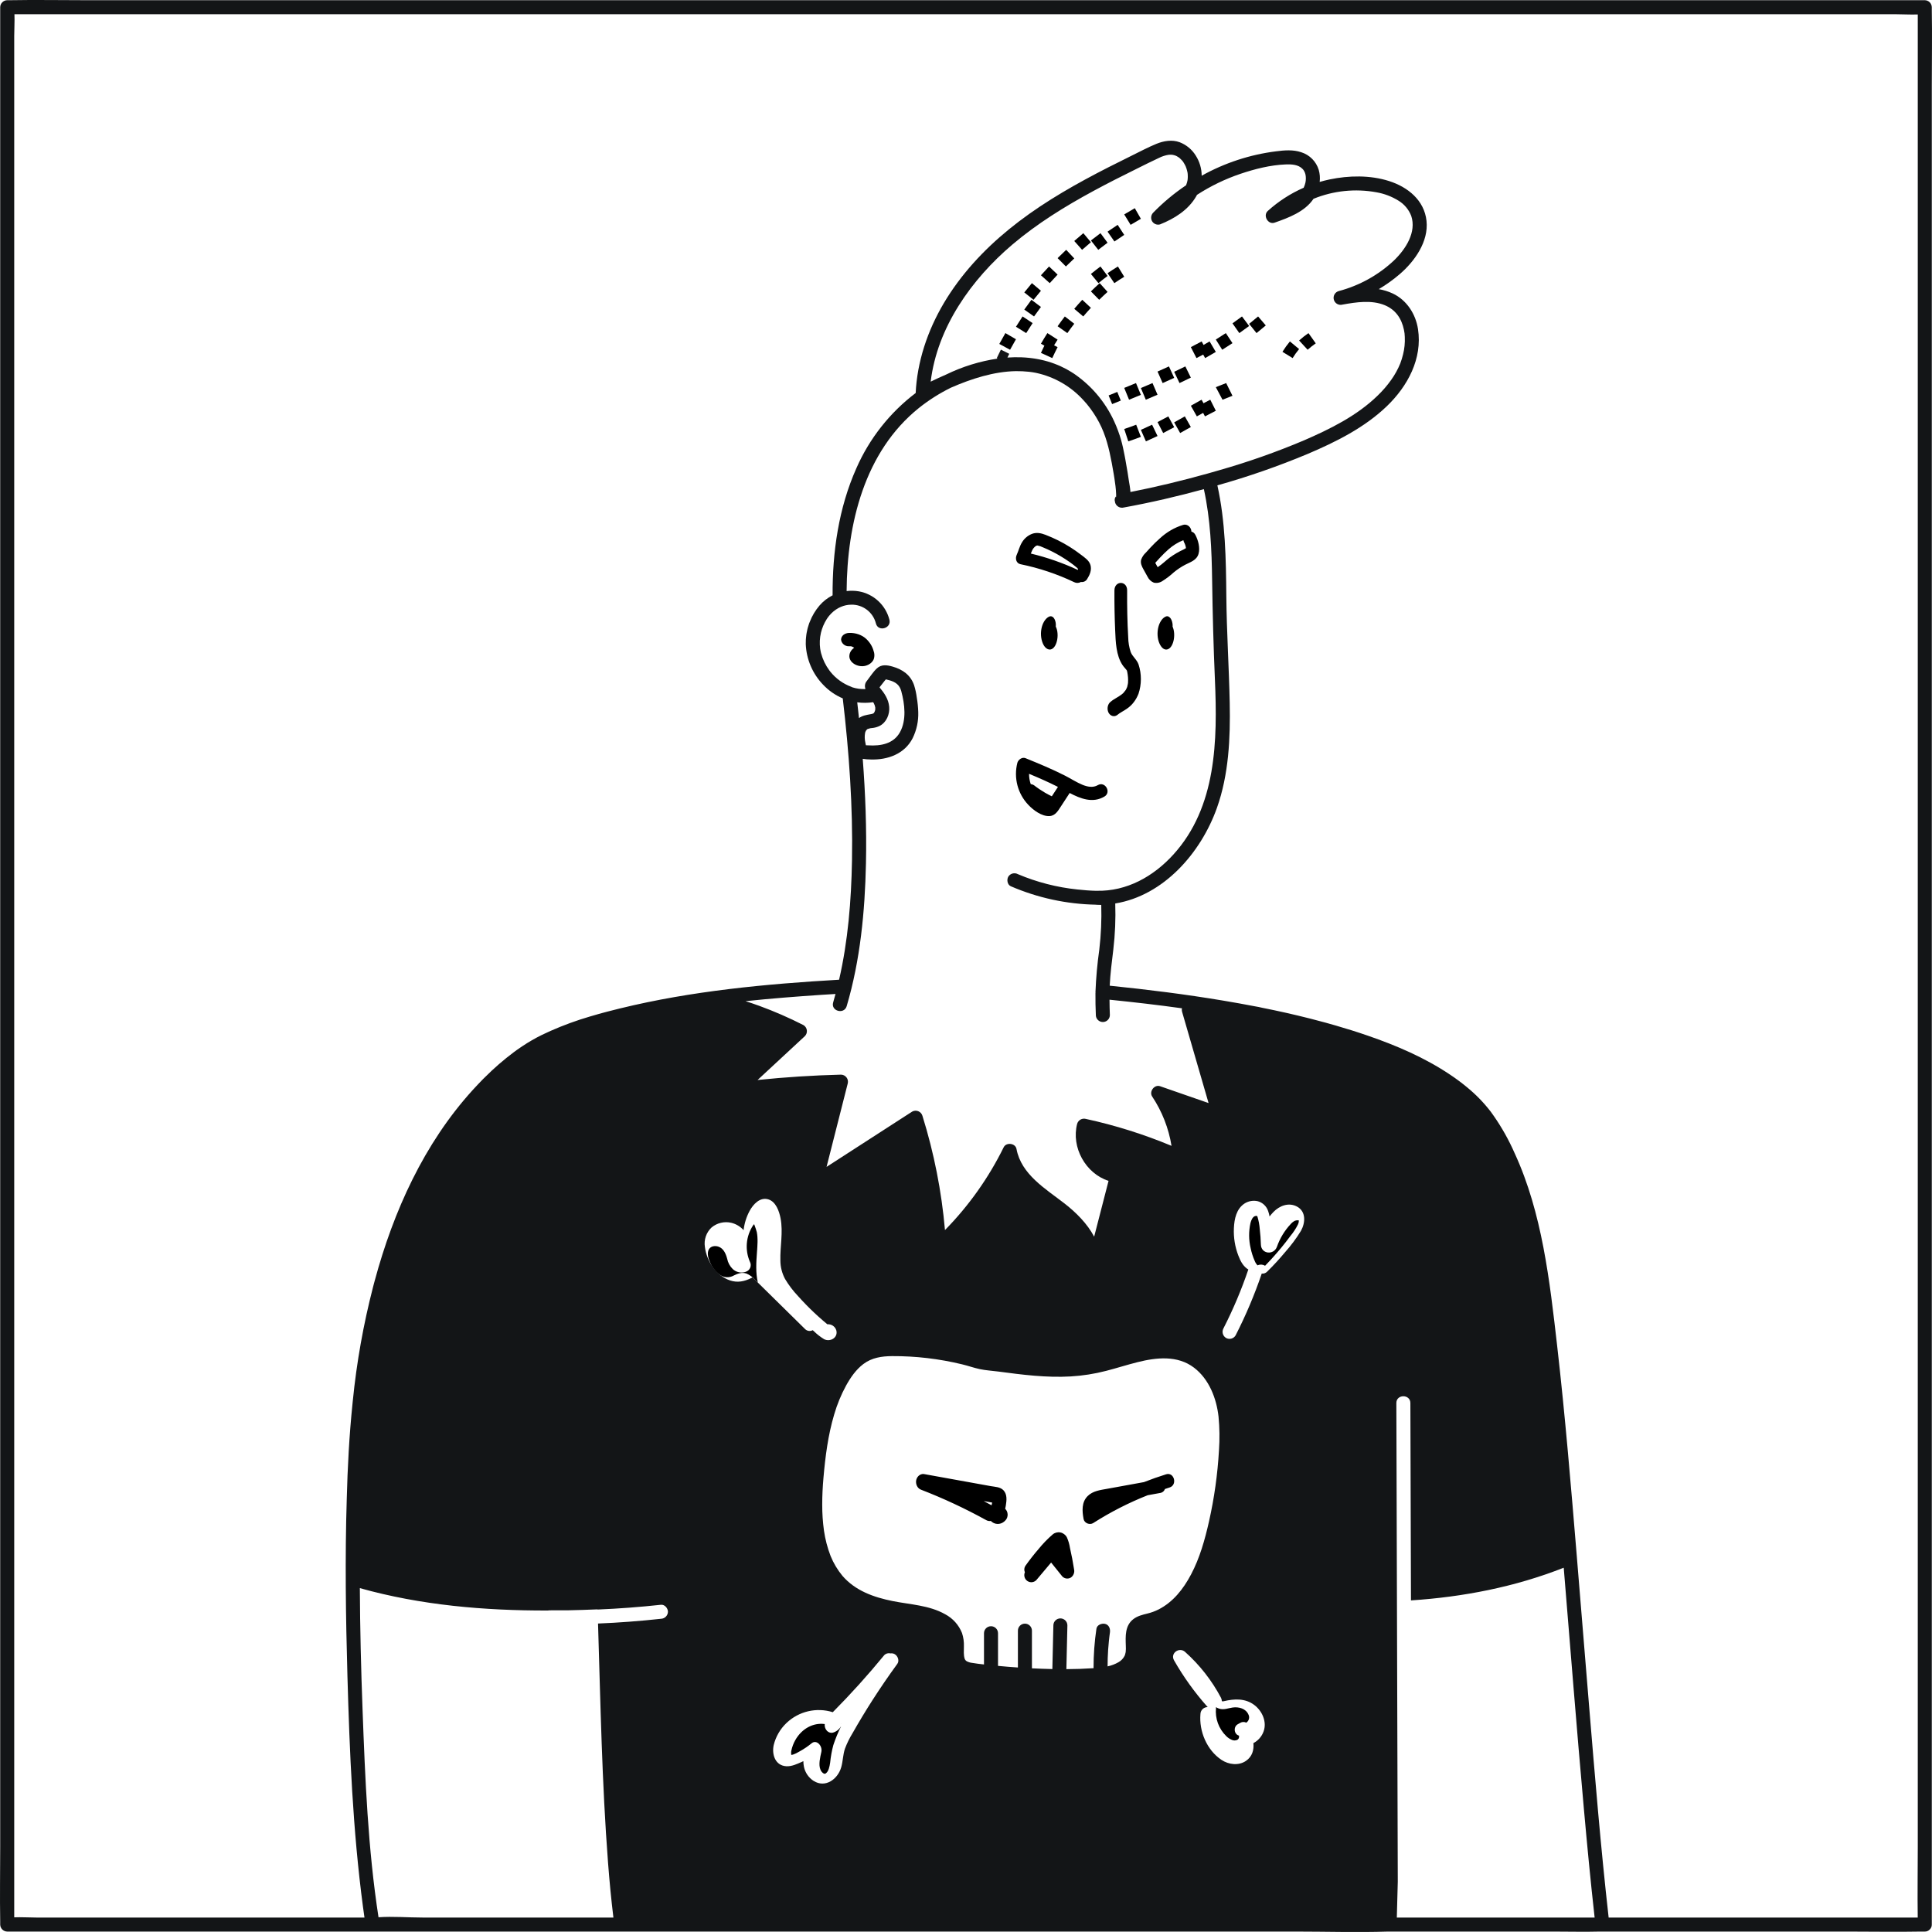 <svg xmlns="http://www.w3.org/2000/svg" width="240" height="240" viewBox="0 0 240 240"><g fill="none"><path fill="#000" d="M131.14 77.36C131.095 77.082 130.99 76.844 130.847 76.697 130.697 76.556 130.522 76.516 130.355 76.585 130.001 76.733 129.692 77.113 129.494 77.645 129.383 77.952 129.32 78.303 129.311 78.665 129.304 79.02 129.354 79.372 129.454 79.681 129.645 80.312 130.023 80.701 130.432 80.689 130.578 80.679 130.72 80.613 130.849 80.496 130.927 80.424 130.998 80.333 131.062 80.226 131.189 80.008 131.283 79.737 131.334 79.439 131.391 79.116 131.394 78.772 131.343 78.447 131.319 78.294 131.282 78.149 131.232 78.017 131.207 77.954 131.18 77.894 131.151 77.836 131.169 77.678 131.165 77.515 131.14 77.36L131.14 77.36ZM145.716 77.973C145.701 77.936 145.683 77.89 145.664 77.846 145.676 77.711 145.67 77.572 145.648 77.441 145.599 77.137 145.486 76.878 145.332 76.717 145.278 76.676 145.223 76.636 145.168 76.595 145.049 76.537 144.923 76.537 144.803 76.595 144.46 76.743 144.163 77.117 143.971 77.641 143.863 77.949 143.802 78.301 143.794 78.663 143.788 79.019 143.837 79.37 143.937 79.68 144.033 79.984 144.172 80.24 144.34 80.422 144.641 80.755 145.02 80.779 145.334 80.486 145.412 80.412 145.483 80.319 145.546 80.211 145.674 79.989 145.767 79.714 145.818 79.411 145.874 79.085 145.877 78.737 145.826 78.409 145.802 78.254 145.765 78.107 145.716 77.973L145.716 77.973ZM138.766 88.837C139.158 88.503 139.622 88.31 140.03 88.008 140.639 87.589 141.127 86.952 141.428 86.183 141.819 85.021 141.823 83.719 141.44 82.553 141.221 81.917 140.696 81.599 140.46 81 140.265 80.417 140.159 79.794 140.15 79.164 140.037 77.229 140.004 75.284 140.017 73.345 140.025 72.104 138.447 72.103 138.439 73.345 138.428 74.985 138.458 76.625 138.528 78.264 138.593 79.755 138.637 81.403 139.444 82.617 139.59 82.837 139.77 83.009 139.929 83.213 139.936 83.221 139.99 83.319 139.99 83.299 140.035 83.471 140.067 83.646 140.089 83.823 140.121 84.035 140.137 84.25 140.137 84.465 140.138 84.574 140.133 84.682 140.128 84.79 140.127 84.801 140.124 84.835 140.121 84.866 140.113 84.909 140.099 84.998 140.099 84.997 140.083 85.087 140.06 85.175 140.039 85.263 140.034 85.286 140.029 85.308 140.025 85.331 140.02 85.342 140.013 85.356 140.004 85.377 139.972 85.451 139.941 85.524 139.906 85.595 139.886 85.634 139.862 85.672 139.844 85.712L139.842 85.716C139.753 85.837 139.662 85.952 139.565 86.063 139.548 86.082 139.529 86.099 139.512 86.117 139.456 86.165 139.401 86.214 139.343 86.26 138.906 86.607 138.397 86.808 137.97 87.173 137.603 87.45 137.479 88.03 137.687 88.491 137.909 88.947 138.39 89.1 138.766 88.837L138.766 88.837ZM107.598 79.359C107.063 78.866 106.289 78.596 105.487 78.623 105.222 78.628 104.969 78.715 104.777 78.865 104.59 79.021 104.485 79.232 104.483 79.451 104.506 79.869 104.927 80.318 105.487 80.28 105.56 80.277 105.632 80.278 105.704 80.284 105.744 80.292 105.784 80.301 105.823 80.312 105.89 80.34 105.955 80.372 106.017 80.406 106.047 80.428 106.078 80.449 106.106 80.472 105.756 80.71 105.541 81.058 105.514 81.432 105.434 82.28 106.509 82.932 107.471 82.717 107.976 82.599 108.378 82.283 108.545 81.873 108.655 81.534 108.645 81.176 108.516 80.842 108.364 80.292 108.049 79.782 107.598 79.359L107.598 79.359ZM126.773 70.089C129.081 70.56 131.32 71.309 133.439 72.32 133.704 72.453 134.021 72.444 134.278 72.295 134.585 72.343 134.89 72.2 135.046 71.937 135.38 71.414 135.635 70.816 135.461 70.193 135.302 69.62 134.736 69.255 134.284 68.91 133.401 68.23 132.453 67.634 131.454 67.132 130.94 66.875 130.411 66.646 129.876 66.437 129.323 66.222 128.747 66.104 128.174 66.327 127.656 66.539 127.225 66.912 126.946 67.389 126.649 67.872 126.528 68.427 126.295 68.936 126.098 69.365 126.221 69.975 126.773 70.089L126.773 70.089ZM128.175 68.475C128.271 68.216 128.443 67.991 128.668 67.827 128.73 67.793 128.798 67.772 128.868 67.762 129.108 67.806 129.341 67.884 129.559 67.994 129.928 68.142 130.29 68.31 130.645 68.487 131.411 68.869 132.147 69.308 132.844 69.8 133.169 70.029 133.487 70.269 133.787 70.528 133.82 70.555 133.928 70.709 133.918 70.644 133.921 70.697 133.909 70.749 133.884 70.796 132.017 69.926 130.063 69.245 128.055 68.765 128.092 68.668 128.132 68.57 128.175 68.475L128.175 68.475ZM142.544 71.627C142.715 71.981 142.997 72.25 143.335 72.381 143.719 72.467 144.118 72.383 144.449 72.146 144.924 71.846 145.376 71.5 145.798 71.111 146.247 70.739 146.727 70.418 147.232 70.153 147.847 69.826 148.649 69.619 148.886 68.802 149.104 68.048 148.841 67.114 148.5 66.458 148.396 66.243 148.214 66.09 148.002 66.037 148 65.971 147.992 65.906 147.976 65.842 147.851 65.36 147.409 65.076 146.978 65.202 145.916 65.523 144.927 66.097 144.078 66.884 143.668 67.243 143.28 67.629 142.904 68.031 142.715 68.233 142.53 68.438 142.347 68.644 142.084 68.877 141.88 69.183 141.755 69.532 141.646 69.981 141.846 70.369 142.048 70.734 142.213 71.031 142.373 71.334 142.544 71.627L142.544 71.627ZM144.118 69.255C144.442 68.912 144.826 68.525 145.144 68.251 145.703 67.755 146.331 67.367 147.002 67.103 147.02 67.201 147.053 67.296 147.097 67.383 147.216 67.599 147.293 67.841 147.324 68.092 147.229 68.143 147.13 68.209 147.055 68.247 146.451 68.522 145.871 68.86 145.322 69.254 144.831 69.627 144.385 70.074 143.874 70.414 143.86 70.423 143.836 70.438 143.808 70.455 143.728 70.31 143.648 70.165 143.567 70.02L143.512 69.92C143.56 69.866 143.608 69.812 143.657 69.758 143.809 69.589 143.963 69.421 144.118 69.255L144.118 69.255ZM143.243 70.221 143.239 70.237C143.191 70.28 143.194 70.272 143.243 70.221ZM137.586 30.152 136.708 28.966C136.306 29.263 135.909 29.566 135.517 29.874L136.43 31.034C136.811 30.735 137.197 30.441 137.586 30.152ZM135.517 30.091 134.577 28.966C134.196 29.284 133.82 29.607 133.448 29.936L134.421 31.034C134.782 30.715 135.147 30.4 135.517 30.091L135.517 30.091ZM139.655 29.18 138.841 27.931C138.418 28.207 138 28.488 137.586 28.776L138.437 30C138.839 29.721 139.245 29.447 139.655 29.18L139.655 29.18ZM131.379 34.112 130.317 33.103C129.976 33.463 129.641 33.827 129.31 34.196L130.402 35.172C130.722 34.814 131.048 34.46 131.379 34.112L131.379 34.112ZM141.724 27.181 140.969 25.862C140.527 26.113 140.089 26.371 139.655 26.635L140.449 27.931C140.871 27.675 141.296 27.425 141.724 27.181ZM133.448 32.101 132.446 31.034C132.086 31.373 131.73 31.717 131.379 32.066L132.411 33.103C132.752 32.764 133.098 32.43 133.448 32.101ZM126.207 40.59 127.479 41.379C127.739 40.961 128.004 40.547 128.276 40.137L127.027 39.31C126.748 39.732 126.474 40.159 126.207 40.59L126.207 40.59ZM127.241 38.457 128.452 39.31C128.732 38.913 129.018 38.519 129.31 38.13L128.125 37.241C127.825 37.642 127.53 38.047 127.241 38.457L127.241 38.457ZM129.31 36.121 128.187 35.172C127.866 35.552 127.551 35.937 127.241 36.326L128.392 37.241C128.693 36.863 128.999 36.49 129.31 36.121ZM124.138 42.725 125.474 43.448C125.712 43.01 125.956 42.574 126.207 42.143L124.893 41.379C124.634 41.824 124.383 42.272 124.138 42.725ZM135.517 36.198 136.544 37.241C136.882 36.909 137.232 36.579 137.586 36.261L136.607 35.172C136.237 35.505 135.871 35.85 135.517 36.198L135.517 36.198ZM133.448 38.362 134.565 39.31C134.873 38.949 135.193 38.588 135.517 38.239L134.443 37.241C134.104 37.607 133.769 37.983 133.448 38.362ZM138.873 33.103C138.439 33.369 138.006 33.648 137.586 33.933L138.426 35.172C138.827 34.9 139.241 34.634 139.655 34.38L138.873 33.103ZM136.705 33.103C136.305 33.402 135.906 33.714 135.517 34.033L136.452 35.172C136.823 34.868 137.205 34.569 137.586 34.284L136.705 33.103ZM129.31 43.837 130.717 44.483C130.924 44.03 131.148 43.573 131.379 43.123L130.004 42.414C129.761 42.884 129.528 43.363 129.31 43.837ZM131.379 40.527 132.589 41.379C132.864 40.988 133.153 40.597 133.448 40.216L132.278 39.31C131.97 39.709 131.667 40.118 131.379 40.527L131.379 40.527Z"/><path fill="#000" d="M129.31 42.696 130.615 43.448C130.859 43.026 131.116 42.603 131.379 42.19L130.11 41.379C129.834 41.811 129.565 42.254 129.31 42.696ZM157.241 40.427 156.286 39.31C155.92 39.624 155.548 39.931 155.172 40.231L156.09 41.379C156.482 41.066 156.87 40.746 157.241 40.427ZM155.172 40.496 154.284 39.31C153.895 39.602 153.501 39.888 153.103 40.168L153.955 41.379C154.366 41.091 154.771 40.797 155.172 40.496Z"/><polygon fill="#000" points="157.293 39.362 157.19 39.259 157.24 39.312"/><path fill="#000" d="M150 43.765 149.276 42.414C148.83 42.653 148.382 42.888 147.931 43.119L148.63 44.483C149.089 44.247 149.546 44.008 150 43.765ZM141.724 49.05 141.117 47.586C140.63 47.788 140.143 47.989 139.655 48.188L140.256 49.655C140.745 49.455 141.235 49.253 141.724 49.05L141.724 49.05ZM145.862 46.941 145.212 45.517C144.741 45.733 144.268 45.946 143.793 46.156L144.427 47.586C144.907 47.373 145.385 47.158 145.862 46.941L145.862 46.941ZM147.931 46.908 147.247 45.517C146.788 45.743 146.326 45.966 145.862 46.185L146.524 47.586C146.995 47.364 147.464 47.138 147.931 46.908L147.931 46.908Z"/><polygon fill="#000" points="137.892 48.861 139.053 48.861 139.053 50.022 137.892 50.022" transform="rotate(-22.025 138.473 49.441)"/><path fill="#000" d="M151.034 43.717 150.263 42.414C149.833 42.668 149.401 42.918 148.966 43.162L149.708 44.483C150.153 44.232 150.595 43.977 151.034 43.717ZM153.103 42.628 152.277 41.379C151.866 41.651 151.452 41.918 151.034 42.179L151.828 43.448C152.257 43.18 152.682 42.907 153.103 42.628L153.103 42.628ZM142.337 49.655C142.823 49.45 143.309 49.243 143.793 49.034L143.168 47.586C142.688 47.793 142.206 47.999 141.724 48.202L142.337 49.655ZM139.655 53.29 140.161 54.828C140.672 54.66 141.198 54.471 141.724 54.268L141.141 52.759C140.639 52.952 140.139 53.131 139.655 53.29ZM141.724 53.399 142.351 54.828C142.814 54.625 143.3 54.402 143.793 54.165L143.118 52.759C142.64 52.987 142.172 53.203 141.724 53.399L141.724 53.399ZM145.862 52.467 146.603 53.793C147.046 53.546 147.489 53.297 147.931 53.047L147.184 51.724C146.743 51.973 146.302 52.221 145.862 52.467L145.862 52.467ZM151.034 48.094 151.864 49.655C152.275 49.487 152.689 49.324 153.103 49.166L152.319 47.586C151.889 47.75 151.461 47.92 151.034 48.094ZM150 50.986 149.264 49.655C148.818 49.901 148.374 50.15 147.931 50.4L148.677 51.724C149.117 51.476 149.558 51.23 150 50.986L150 50.986ZM143.793 52.433 144.495 53.793C144.952 53.557 145.408 53.316 145.862 53.07L145.133 51.724C144.688 51.965 144.241 52.201 143.793 52.433L143.793 52.433Z"/><path fill="#000" d="M148.966 50.37 149.687 51.724C150.134 51.486 150.584 51.253 151.034 51.025L150.344 49.655C149.882 49.888 149.423 50.126 148.966 50.37ZM161.379 43.364 160.238 42.414C159.899 42.821 159.589 43.253 159.31 43.704L160.575 44.483C160.816 44.091 161.085 43.717 161.379 43.364L161.379 43.364ZM163.448 42.652 162.542 41.379C162.135 41.661 161.747 41.968 161.379 42.297L162.439 43.448C162.758 43.162 163.095 42.896 163.448 42.652L163.448 42.652ZM130.368 101.377C131.103 101.34 131.449 100.698 131.807 100.15 132.148 99.629 132.488 99.108 132.828 98.587 132.843 98.561 132.857 98.534 132.868 98.506 134.235 99.216 135.728 99.812 137.192 98.953 138.099 98.421 137.278 97.002 136.368 97.536 135.779 97.881 135.078 97.742 134.467 97.49 133.725 97.184 133.037 96.73 132.322 96.365 130.718 95.547 129.052 94.859 127.386 94.181 126.976 94.013 126.49 94.366 126.382 94.754 125.904 96.618 126.42 98.598 127.747 99.987 128.372 100.65 129.414 101.425 130.368 101.377L130.368 101.377ZM131.418 97.759C131.165 98.146 130.912 98.533 130.659 98.92 130.368 98.778 130.08 98.628 129.8 98.464 129.564 98.326 129.333 98.18 129.106 98.026 128.993 97.949 128.881 97.87 128.771 97.79 128.715 97.75 128.66 97.709 128.606 97.668 128.565 97.638 128.372 97.488 128.568 97.64 128.422 97.508 128.238 97.426 128.042 97.406 127.902 96.994 127.831 96.561 127.832 96.126 129.047 96.629 130.25 97.159 131.423 97.753 131.421 97.755 131.42 97.756 131.418 97.759L131.418 97.759ZM124.866 187.431C124.895 187.303 124.923 187.175 124.944 187.044 125.051 186.38 125.135 185.65 124.662 185.137 124.258 184.699 123.591 184.705 123.074 184.611 122.529 184.512 121.983 184.414 121.438 184.315 119.257 183.921 117.076 183.527 114.895 183.133 114.432 183.004 113.961 183.31 113.821 183.832 113.702 184.363 113.972 184.906 114.431 185.062 117.188 186.128 119.886 187.388 122.508 188.834 122.688 188.934 122.889 188.971 123.088 188.94 123.134 188.991 123.184 189.037 123.238 189.077 123.775 189.459 124.471 189.364 124.914 188.848 125.087 188.662 125.181 188.398 125.172 188.127 125.162 187.855 125.051 187.601 124.866 187.431L124.866 187.431ZM122.198 186.465C122.335 186.49 122.472 186.515 122.61 186.54 122.8 186.574 122.989 186.608 123.179 186.643 123.203 186.647 123.227 186.651 123.251 186.656 123.231 186.769 123.206 186.881 123.176 186.992 122.851 186.814 122.525 186.638 122.198 186.465L122.198 186.465ZM144.857 183.143C143.929 183.433 143.011 183.756 142.104 184.113 140.591 184.388 139.078 184.664 137.564 184.939 136.715 185.094 135.764 185.195 135.11 185.849 134.346 186.614 134.421 187.7 134.606 188.692 134.706 189.229 135.381 189.469 135.804 189.199 137.95 187.83 140.215 186.673 142.569 185.743 143.11 185.645 143.651 185.546 144.192 185.448 144.433 185.392 144.629 185.212 144.713 184.97 144.906 184.907 145.097 184.839 145.291 184.779 146.294 184.467 145.866 182.829 144.857 183.143L144.857 183.143ZM132.916 192.294C132.848 191.835 132.717 191.388 132.528 190.967 132.359 190.654 132.065 190.434 131.725 190.367 131.385 190.299 131.034 190.39 130.765 190.616 130.129 191.165 129.542 191.772 129.01 192.43 128.429 193.1 127.885 193.804 127.368 194.528 127.221 194.763 127.201 195.061 127.314 195.315 127.171 195.647 127.243 196.037 127.495 196.29 127.84 196.639 128.389 196.639 128.734 196.29L129.92 194.881C130.112 194.652 130.305 194.423 130.498 194.194L130.574 194.103C130.722 194.287 130.87 194.471 131.017 194.655 131.331 195.046 131.645 195.437 131.959 195.828 132.241 196.119 132.677 196.177 133.021 195.97 133.352 195.75 133.513 195.339 133.424 194.943 133.287 194.054 133.118 193.171 132.916 192.294L132.916 192.294ZM94.032 155.572C94.094 154.745 94.171 153.853 94.013 153.055 93.998 152.98 93.806 152.373 93.684 152.069 93.624 152.133 93.562 152.202 93.548 152.222 92.663 153.568 92.514 155.255 93.15 156.73 93.279 156.962 93.295 157.239 93.193 157.484 93.091 157.729 92.882 157.917 92.623 157.995 92.065 158.181 91.448 158.046 91.023 157.646 90.666 157.294 90.425 156.846 90.331 156.36 90.164 155.731 89.882 155.084 89.254 154.865 88.816 154.712 88.287 154.796 88.059 155.2 87.795 155.665 87.984 156.338 88.228 156.858 88.481 157.476 88.912 158.01 89.469 158.394 89.973 158.73 90.631 158.751 91.156 158.447 91.646 158.198 92.163 158.023 92.713 158.199 93.127 158.371 93.493 158.635 93.785 158.97 93.902 159.083 94.02 159.197 94.138 159.31 93.864 158.103 93.936 156.846 94.032 155.572L94.032 155.572ZM94.134 151.03C94.129 151.034 94.134 151.037 94.144 151.039 94.14 151.033 94.136 151.029 94.134 151.03ZM103.476 215.232C103.209 215.303 102.93 215.219 102.726 215.008 102.522 214.796 102.419 214.483 102.449 214.166 101.015 213.978 99.61 214.737 98.81 216.135 98.575 216.542 98.404 216.994 98.303 217.47 98.286 217.587 98.281 217.605 98.286 217.525 98.281 217.577 98.277 217.63 98.276 217.682 98.275 217.717 98.289 217.927 98.281 217.923 98.288 217.949 98.297 217.986 98.305 218.018 98.303 218.011 98.303 218.004 98.306 217.998 98.614 217.985 99.085 217.701 99.4 217.526 99.899 217.249 100.377 216.923 100.829 216.552 101.441 216.053 102.194 216.878 102.031 217.627 101.887 218.289 101.658 219.19 101.909 219.804 101.99 220.027 102.138 220.208 102.325 220.314 102.425 220.37 102.545 220.349 102.627 220.261 102.928 220.021 103.047 219.484 103.123 218.969 103.196 218.229 103.328 217.499 103.518 216.788 103.785 215.98 104.107 215.199 104.483 214.453 104.235 214.84 103.879 215.116 103.476 215.232Z"/><path fill="#000" d="M94.161,155.179 C94.148,155.17 94.133,155.165 94.118,155.163 C94.111,155.172 94.114,155.189 94.161,155.179 Z"/><path fill="#000"/><path fill="#000" d="M161.313 151.6C161.297 151.599 161.276 151.599 161.244 151.598 161.048 151.594 161.247 151.567 161.06 151.586 161.21 151.571 160.875 151.638 160.882 151.635 160.684 151.73 160.507 151.864 160.361 152.028 159.587 152.845 158.995 153.818 158.624 154.882 158.236 155.944 156.669 155.796 156.632 154.611 156.612 153.973 156.569 153.336 156.494 152.702 156.456 152.159 156.355 151.623 156.193 151.104 156.209 151.149 156.156 151.079 156.136 151.046 156.11 151.05 156.022 151.046 156.04 151.034 155.972 151.054 155.823 151.098 155.873 151.075 155.59 151.201 155.427 151.578 155.337 151.931 155.11 152.963 155.118 154.032 155.361 155.06 155.473 155.605 155.644 156.137 155.869 156.646 155.944 156.838 156.056 157.013 156.197 157.163 156.203 157.168 156.215 157.176 156.226 157.185 156.513 157.049 156.849 157.063 157.124 157.224 157.132 157.229 157.139 157.236 157.148 157.241 157.858 156.51 158.538 155.752 159.188 154.965 159.571 154.499 159.942 154.023 160.299 153.537 160.671 153.094 160.988 152.608 161.244 152.09 161.297 151.969 161.332 151.842 161.35 151.711 161.342 151.802 161.291 151.539 161.333 151.645 161.359 151.71 161.433 151.629 161.313 151.6L161.313 151.6ZM155.178 151.035C155.174 151.035 155.171 151.034 155.167 151.033 155.173 151.034 155.176 151.035 155.178 151.036L155.178 151.035ZM155.163 155.165C155.17 155.169 155.176 155.174 155.182 155.179 155.18 155.17 155.173 155.166 155.163 155.165Z"/><path fill="#131517" d="M239.975,1.301 C239.972,1.166 239.975,1.031 239.975,0.896 C239.968,0.418 239.582,0.032 239.104,0.025 L10.566,0.025 C7.48,0.025 4.387,-0.032 1.301,0.025 C1.166,0.028 1.031,0.025 0.896,0.025 C0.418,0.032 0.032,0.418 0.025,0.896 L0.025,229.407 C0.025,232.493 -0.031,235.585 0.025,238.671 C0.028,238.806 0.025,238.941 0.025,239.076 C0.032,239.554 0.418,239.94 0.896,239.946 L160.867,239.946 C164.724,239.947 168.602,240.067 172.457,239.946 L192.865,239.946 C194.839,239.946 196.821,239.997 198.794,239.946 L229.434,239.946 C232.52,239.946 235.613,240.003 238.699,239.946 C238.834,239.944 238.969,239.946 239.104,239.946 C239.324,239.953 239.537,239.868 239.693,239.714 C239.703,239.705 239.713,239.695 239.722,239.686 C239.728,239.68 239.733,239.675 239.738,239.669 C239.896,239.512 239.981,239.297 239.975,239.076 L239.975,10.564 C239.975,7.479 240.031,4.387 239.975,1.301 L239.975,1.301 Z M82.104,201.092 C79.507,201.376 76.902,201.573 74.29,201.681 C74.597,211.585 74.774,221.504 75.532,231.385 C75.707,233.663 75.923,235.937 76.2,238.205 L52.484,238.205 C50.698,238.205 48.816,238.043 47.02,238.168 C45.705,229.654 45.357,220.942 45.037,212.349 C44.85,207.333 44.725,202.308 44.702,197.283 C52.277,199.407 60.179,200.084 68.048,200.064 C68.117,200.049 68.188,200.041 68.26,200.042 C69.023,200.049 69.786,200.046 70.549,200.038 C71.78,200.013 73.009,199.974 74.236,199.92 C74.236,199.927 74.237,199.935 74.237,199.942 C76.865,199.832 79.487,199.635 82.104,199.35 C82.575,199.299 82.975,199.79 82.975,200.221 C82.961,200.696 82.579,201.078 82.104,201.092 L82.104,201.092 Z M93.879,159.065 C93.756,158.928 93.624,158.801 93.483,158.683 C93.435,158.701 93.405,158.724 93.338,158.757 C92.483,159.187 91.627,159.371 90.69,159.06 C88.976,158.491 87.776,156.646 87.566,154.901 C87.424,154.011 87.73,153.109 88.385,152.489 C89.067,151.914 89.982,151.696 90.851,151.901 C91.439,152.046 91.969,152.365 92.374,152.816 C92.466,151.979 92.719,151.168 93.117,150.427 C93.558,149.611 94.405,148.669 95.448,148.991 C96.389,149.281 96.795,150.463 96.964,151.339 C97.302,153.093 96.892,154.84 96.942,156.601 C96.948,157.398 97.148,158.182 97.526,158.884 C97.979,159.643 98.515,160.349 99.123,160.99 C99.766,161.712 100.44,162.404 101.144,163.068 C101.496,163.399 101.855,163.722 102.222,164.038 C102.388,164.181 102.556,164.323 102.725,164.463 C102.741,164.476 102.759,164.491 102.778,164.508 C103.284,164.464 103.75,164.782 103.892,165.269 C104.125,166.174 103.128,166.741 102.377,166.361 C101.91,166.077 101.479,165.739 101.09,165.355 C101.046,165.317 101.003,165.278 100.958,165.24 C100.638,165.414 100.241,165.35 99.992,165.084 L95.009,160.178 C94.632,159.807 94.255,159.436 93.879,159.065 L93.879,159.065 Z M105.178,124.988 C106.873,119.258 107.444,113.221 107.572,107.267 C107.665,102.93 107.504,98.591 107.172,94.264 C107.501,94.319 107.835,94.346 108.169,94.346 C110.273,94.412 112.378,93.662 113.379,91.69 C113.87,90.686 114.107,89.577 114.069,88.46 C114.05,87.857 113.989,87.256 113.888,86.661 C113.821,86.129 113.706,85.604 113.544,85.092 C113.102,83.846 112.126,83.162 110.888,82.808 C110.195,82.61 109.495,82.499 108.921,83.037 C108.452,83.475 108.082,84.08 107.685,84.585 C107.46,84.843 107.387,85.2 107.493,85.525 C107.49,85.549 107.488,85.574 107.487,85.598 C106.944,85.62 106.402,85.546 105.884,85.382 C105.833,85.353 105.779,85.328 105.724,85.308 C104.731,84.935 103.855,84.306 103.185,83.485 C103.148,83.438 103.111,83.389 103.074,83.341 C103.058,83.32 103.041,83.299 103.025,83.277 C102.558,82.648 102.213,81.937 102.008,81.181 C101.996,81.136 101.983,81.09 101.973,81.045 C101.965,81.011 101.957,80.977 101.95,80.944 C101.925,80.827 101.903,80.709 101.886,80.591 C101.795,79.928 101.827,79.254 101.981,78.602 C102.126,77.998 102.371,77.423 102.705,76.899 C102.739,76.846 102.775,76.794 102.811,76.743 C102.854,76.683 102.898,76.623 102.944,76.565 C102.967,76.536 102.99,76.508 103.013,76.48 C103.076,76.405 103.141,76.332 103.209,76.262 C103.226,76.243 103.243,76.225 103.261,76.207 C103.337,76.131 103.416,76.058 103.497,75.988 C103.52,75.969 103.543,75.95 103.566,75.931 C103.648,75.864 103.732,75.799 103.819,75.739 C103.842,75.723 103.866,75.709 103.89,75.693 C103.962,75.646 104.036,75.601 104.112,75.558 C104.142,75.542 104.172,75.524 104.202,75.508 C104.285,75.464 104.37,75.426 104.457,75.388 C104.864,75.212 105.303,75.119 105.747,75.115 C107.186,75.082 108.456,76.048 108.808,77.444 C109.08,78.53 110.76,78.07 110.487,76.981 C110.019,75.165 108.534,73.788 106.687,73.459 C106.186,73.374 105.675,73.363 105.17,73.425 C105.225,65.084 107.38,56.113 114.158,50.675 C115.388,49.694 116.721,48.85 118.133,48.156 C120.694,47.037 123.465,46.155 126.184,46.104 C126.737,46.098 127.291,46.125 127.841,46.185 C127.945,46.196 128.048,46.211 128.151,46.226 C128.203,46.233 128.256,46.241 128.309,46.249 C128.404,46.264 128.498,46.281 128.592,46.299 C128.638,46.307 128.683,46.317 128.729,46.326 C130.973,46.813 133.011,47.985 134.558,49.682 C134.683,49.817 134.807,49.953 134.926,50.094 C134.961,50.134 134.997,50.174 135.031,50.216 C135.603,50.911 136.104,51.662 136.526,52.458 C137.365,54.035 137.778,55.753 138.11,57.524 C138.19,57.951 138.265,58.38 138.337,58.81 C138.35,58.888 138.364,58.967 138.377,59.046 C138.401,59.192 138.423,59.339 138.446,59.485 C138.491,59.779 138.533,60.074 138.568,60.369 C138.608,60.714 138.642,61.062 138.651,61.41 C138.65,61.483 138.646,61.562 138.651,61.636 C138.478,61.819 138.422,62.083 138.505,62.32 C138.509,62.36 138.515,62.399 138.525,62.437 C138.661,62.894 139.133,63.162 139.596,63.045 C142.945,62.436 146.265,61.662 149.548,60.764 C150.368,64.494 150.522,68.325 150.576,72.136 C150.635,76.24 150.744,80.329 150.921,84.43 C151.246,91.971 151.137,100.237 145.761,106.154 C143.29,108.875 139.973,110.747 136.227,110.655 C136.207,110.654 136.19,110.658 136.171,110.659 C135.383,110.643 134.593,110.575 133.82,110.492 C131.281,110.227 128.795,109.587 126.445,108.591 C126.028,108.364 125.506,108.5 125.254,108.903 C125.038,109.271 125.132,109.906 125.566,110.094 C128.903,111.536 132.489,112.313 136.124,112.383 C136.158,112.389 136.192,112.394 136.227,112.396 C136.414,112.402 136.608,112.409 136.802,112.413 C136.857,114.262 136.776,116.113 136.56,117.95 C136.311,119.699 136.152,121.46 136.083,123.226 C136.084,123.254 136.086,123.281 136.09,123.308 C136.086,123.336 136.083,123.363 136.081,123.391 C136.071,124.289 136.091,125.186 136.13,126.082 C136.128,126.394 136.294,126.684 136.564,126.84 C136.834,126.997 137.167,126.997 137.437,126.84 C137.708,126.684 137.873,126.394 137.871,126.082 C137.844,125.45 137.833,124.818 137.828,124.186 C140.83,124.491 143.834,124.838 146.828,125.255 C146.796,125.39 146.798,125.531 146.836,125.665 C147.935,129.452 149.034,133.239 150.133,137.026 C148.126,136.329 146.118,135.632 144.111,134.934 C143.403,134.689 142.718,135.594 143.127,136.214 C144.356,138.061 145.176,140.151 145.531,142.341 C142.089,140.906 138.524,139.785 134.88,138.993 C134.418,138.874 133.944,139.143 133.809,139.601 C133.046,142.521 134.858,145.784 137.708,146.69 C137.112,149.001 136.516,151.313 135.92,153.624 C135.066,151.998 133.652,150.595 132.219,149.485 C129.872,147.668 126.854,145.883 126.273,142.726 C126.139,142.003 125.002,141.866 124.681,142.518 C122.812,146.313 120.35,149.785 117.388,152.804 C116.967,147.986 116.028,143.227 114.588,138.61 C114.513,138.352 114.324,138.142 114.074,138.04 C113.825,137.939 113.543,137.957 113.308,138.09 C109.765,140.378 106.221,142.667 102.678,144.955 C103.555,141.503 104.431,138.05 105.308,134.598 C105.377,134.336 105.321,134.058 105.157,133.842 C104.993,133.627 104.739,133.499 104.469,133.496 C101.007,133.583 97.553,133.805 94.108,134.161 C96.067,132.344 98.027,130.527 99.986,128.71 C100.174,128.518 100.264,128.25 100.23,127.983 C100.196,127.716 100.041,127.48 99.81,127.342 C98.026,126.433 96.19,125.632 94.309,124.945 C93.749,124.741 93.183,124.551 92.615,124.369 C95.79,124.034 98.967,123.789 102.114,123.578 C102.673,123.54 103.231,123.508 103.79,123.475 C103.698,123.826 103.602,124.176 103.499,124.525 C103.182,125.603 104.861,126.062 105.178,124.988 L105.178,124.988 Z M110.459,87.794 C110.371,86.848 109.85,86.086 109.257,85.384 C109.466,85.116 109.676,84.849 109.886,84.582 C109.923,84.535 110.001,84.461 110.047,84.395 C110.229,84.441 110.496,84.508 110.533,84.519 C111.262,84.741 111.745,85.079 111.956,85.848 C112.392,87.444 112.632,89.456 111.794,90.962 C110.991,92.406 109.403,92.684 107.88,92.591 C107.831,92.587 107.672,92.592 107.562,92.579 C107.543,92.491 107.503,92.276 107.501,92.264 C107.407,91.871 107.393,91.463 107.461,91.065 C107.493,90.863 107.604,90.682 107.769,90.562 C107.998,90.478 108.238,90.43 108.481,90.42 C108.755,90.38 109.021,90.298 109.27,90.176 C110.123,89.745 110.545,88.714 110.459,87.794 L110.459,87.794 Z M108.727,88.088 C108.731,88.157 108.719,88.226 108.692,88.29 C108.669,88.39 108.622,88.484 108.555,88.562 C108.521,88.598 108.561,88.589 108.482,88.63 C108.371,88.674 108.256,88.705 108.138,88.721 C107.614,88.819 107.144,88.888 106.706,89.201 C106.638,88.549 106.565,87.897 106.489,87.245 C107.14,87.333 107.799,87.328 108.449,87.232 C108.455,87.231 108.46,87.228 108.466,87.227 C108.492,87.271 108.521,87.313 108.545,87.358 C108.639,87.529 108.702,87.714 108.731,87.907 C108.726,87.897 108.728,88.062 108.727,88.088 L108.727,88.088 Z M143.114,27.477 C143.314,27.817 143.717,27.981 144.098,27.877 C145.875,27.171 147.609,26.095 148.591,24.399 C148.629,24.335 148.662,24.27 148.696,24.204 C150.383,23.111 152.2,22.232 154.105,21.589 C155.89,20.988 157.812,20.501 159.702,20.426 C160.444,20.396 161.255,20.439 161.779,20.957 C161.886,21.054 161.973,21.172 162.034,21.303 C162.097,21.428 162.145,21.561 162.175,21.699 C162.234,22.016 162.233,22.342 162.171,22.659 C162.122,22.887 162.046,23.11 161.947,23.322 C160.315,24.036 158.81,25.009 157.488,26.204 C156.857,26.775 157.516,27.946 158.335,27.659 C160.086,27.047 162.1,26.295 163.17,24.695 C165.642,23.687 168.351,23.406 170.978,23.885 C171.954,24.053 172.889,24.408 173.73,24.931 C174.448,25.367 175.002,26.029 175.306,26.812 C175.985,28.825 174.636,30.933 173.178,32.341 C171.24,34.166 168.877,35.478 166.303,36.159 C165.839,36.287 165.567,36.767 165.695,37.23 C165.823,37.694 166.302,37.967 166.766,37.839 C168.468,37.533 170.38,37.237 172.02,37.913 C173.379,38.474 174.116,39.587 174.404,40.977 C174.469,41.266 174.504,41.562 174.509,41.859 C174.544,42.589 174.471,43.32 174.292,44.029 C174.2,44.41 174.084,44.786 173.945,45.153 C173.651,45.872 173.274,46.555 172.822,47.187 C172.318,47.896 171.748,48.556 171.12,49.158 C168.552,51.655 165.234,53.295 161.98,54.706 C158.54,56.161 155.013,57.403 151.42,58.424 C150.936,58.566 150.452,58.705 149.966,58.841 C149.964,58.842 149.961,58.842 149.958,58.842 C146.811,59.719 143.635,60.491 140.429,61.119 C140.392,60.604 140.295,60.093 140.234,59.731 C140.186,59.381 140.132,59.033 140.074,58.685 C139.988,58.137 139.893,57.59 139.79,57.044 C139.767,56.921 139.744,56.798 139.72,56.675 C139.705,56.594 139.689,56.514 139.672,56.433 C139.643,56.285 139.612,56.136 139.581,55.988 C139.552,55.849 139.524,55.709 139.494,55.569 C139.35,54.909 139.161,54.259 138.93,53.624 C138.917,53.587 138.903,53.549 138.89,53.512 C138.825,53.336 138.757,53.161 138.686,52.987 C138.679,52.971 138.674,52.955 138.667,52.939 C138.651,52.899 138.633,52.86 138.616,52.821 C137.565,50.287 135.814,48.104 133.568,46.529 C133.521,46.497 133.477,46.464 133.43,46.432 C133.399,46.411 133.367,46.392 133.335,46.372 C133.241,46.31 133.146,46.249 133.05,46.191 C132.884,46.088 132.716,45.991 132.546,45.897 C132.51,45.878 132.475,45.856 132.438,45.836 C132.234,45.727 132.026,45.626 131.816,45.529 C131.782,45.513 131.749,45.494 131.715,45.479 C131.608,45.431 131.499,45.386 131.391,45.341 L131.377,45.335 C130.847,45.116 130.301,44.934 129.745,44.793 C129.739,44.791 129.733,44.79 129.727,44.788 C129.565,44.747 129.403,44.71 129.239,44.675 C129.176,44.662 129.113,44.65 129.05,44.637 C128.947,44.617 128.843,44.597 128.739,44.579 C128.647,44.563 128.554,44.548 128.461,44.534 C128.389,44.523 128.317,44.513 128.245,44.504 C128.133,44.488 128.021,44.474 127.909,44.462 C127.856,44.456 127.804,44.451 127.752,44.446 C127.628,44.434 127.504,44.422 127.38,44.413 C127.315,44.409 127.25,44.406 127.185,44.402 C127.08,44.396 126.976,44.389 126.872,44.385 C126.297,44.365 125.721,44.376 125.147,44.417 C125.222,44.262 125.295,44.106 125.372,43.953 L124.335,43.431 C124.158,43.782 123.987,44.135 123.821,44.491 L123.934,44.544 C121.712,44.873 119.554,45.541 117.535,46.525 C116.887,46.804 116.246,47.101 115.612,47.409 C116.432,40.664 120.663,34.709 125.762,30.379 C128.834,27.772 132.284,25.645 135.819,23.729 C137.592,22.768 139.394,21.859 141.202,20.967 C142.122,20.513 143.038,20.046 143.97,19.616 C144.355,19.421 144.77,19.289 145.197,19.224 C145.286,19.218 145.376,19.216 145.466,19.219 C145.47,19.219 145.611,19.23 145.637,19.229 C145.775,19.252 145.91,19.288 146.04,19.336 C146.058,19.347 146.184,19.404 146.19,19.407 C146.278,19.455 146.363,19.508 146.445,19.566 C146.47,19.587 146.57,19.665 146.572,19.667 C146.659,19.745 146.741,19.827 146.819,19.914 C146.912,20.009 146.991,20.117 147.055,20.233 C147.103,20.31 147.148,20.387 147.19,20.467 C147.203,20.491 147.297,20.69 147.301,20.692 C147.377,20.883 147.438,21.08 147.483,21.281 C147.52,21.412 147.541,21.547 147.545,21.683 C147.558,21.88 147.555,22.078 147.536,22.275 C147.53,22.303 147.509,22.444 147.509,22.447 C147.49,22.535 147.468,22.623 147.442,22.709 C147.412,22.813 147.376,22.915 147.337,23.015 C145.861,24.007 144.492,25.149 143.25,26.422 C142.977,26.705 142.921,27.134 143.114,27.477 L143.114,27.477 Z M138.653,61.677 C138.653,61.691 138.654,61.705 138.653,61.719 C138.642,61.735 138.629,61.75 138.62,61.767 C138.615,61.725 138.626,61.683 138.652,61.649 C138.653,61.658 138.652,61.669 138.653,61.677 L138.653,61.677 Z M111.471,206.687 C110.397,208.159 109.368,209.662 108.383,211.197 C107.523,212.539 106.699,213.904 105.912,215.292 C105.535,215.904 105.217,216.552 104.963,217.225 C104.709,217.982 104.717,218.785 104.496,219.547 C104.071,221.009 102.535,222.153 101.068,221.229 C100.45,220.829 100.018,220.199 99.868,219.479 C99.821,219.247 99.798,219.012 99.797,218.776 C99.737,218.804 99.679,218.834 99.619,218.861 C99.022,219.126 98.354,219.447 97.683,219.409 C96.302,219.332 95.859,217.952 96.111,216.784 C96.366,215.735 96.917,214.783 97.698,214.039 C99.229,212.577 101.433,212.063 103.452,212.696 C105.689,210.441 107.815,208.084 109.831,205.625 C110.026,205.411 110.323,205.321 110.604,205.392 C110.795,205.358 110.992,205.395 111.159,205.495 C111.535,205.716 111.748,206.306 111.471,206.687 L111.471,206.687 Z M142.538,200.439 C141.909,200.597 141.286,200.741 140.766,201.152 C139.742,201.963 139.813,203.246 139.852,204.422 C139.87,204.698 139.864,204.974 139.834,205.249 C139.844,205.178 139.782,205.464 139.771,205.501 C139.757,205.55 139.741,205.599 139.722,205.648 C139.716,205.663 139.706,205.685 139.697,205.702 C139.529,206.031 139.267,206.302 138.946,206.484 C138.524,206.726 138.066,206.902 137.589,207.003 C137.59,206.318 137.61,205.634 137.656,204.95 C137.681,204.582 137.713,204.213 137.751,203.845 C137.77,203.662 137.791,203.478 137.813,203.294 C137.821,203.233 137.828,203.172 137.836,203.111 C137.84,203.082 137.843,203.061 137.845,203.045 C137.847,203.029 137.85,203.008 137.854,202.976 C137.863,202.915 137.872,202.854 137.88,202.793 C137.946,202.344 137.77,201.835 137.272,201.722 C136.86,201.628 136.271,201.848 136.201,202.33 C135.961,203.951 135.842,205.589 135.845,207.228 C134.725,207.305 133.598,207.342 132.469,207.347 L132.596,201.914 C132.596,201.433 132.206,201.043 131.725,201.043 C131.244,201.043 130.854,201.433 130.854,201.914 C130.812,203.721 130.77,205.528 130.728,207.336 C129.88,207.319 129.033,207.287 128.19,207.246 L128.19,202.561 C128.187,202.082 127.798,201.695 127.319,201.695 C126.84,201.695 126.45,202.082 126.448,202.561 L126.448,207.142 C125.623,207.088 124.799,207.021 123.977,206.941 L123.977,202.885 C123.977,202.404 123.587,202.015 123.106,202.015 C122.625,202.015 122.235,202.404 122.235,202.885 L122.235,206.765 C121.748,206.712 121.259,206.655 120.778,206.571 C120.534,206.548 120.298,206.477 120.083,206.361 C120.021,206.319 119.965,206.269 119.917,206.212 C119.914,206.2 119.873,206.134 119.872,206.132 C119.859,206.106 119.849,206.089 119.842,206.074 C119.839,206.061 119.836,206.048 119.831,206.036 C119.687,205.601 119.738,205.071 119.74,204.535 C119.762,203.966 119.682,203.397 119.503,202.857 C119.105,201.857 118.363,201.031 117.412,200.527 C115.416,199.4 113.078,199.329 110.883,198.889 C108.54,198.419 106.262,197.614 104.657,195.763 C104.04,195.018 103.541,194.183 103.178,193.287 C102.788,192.274 102.513,191.22 102.357,190.146 C102.209,189.074 102.136,187.993 102.14,186.911 C102.138,185.803 102.196,184.696 102.292,183.593 C102.522,180.944 102.862,178.278 103.622,175.723 C103.986,174.465 104.486,173.251 105.114,172.102 C105.664,171.11 106.338,170.133 107.253,169.443 C108.302,168.652 109.532,168.472 110.815,168.462 C113.75,168.448 116.675,168.792 119.526,169.485 C120.246,169.658 120.953,169.911 121.675,170.069 C122.44,170.236 123.259,170.277 124.036,170.381 C127.004,170.777 130,171.16 133,170.986 C134.489,170.899 135.967,170.667 137.411,170.293 C138.717,169.956 140.002,169.541 141.31,169.213 C143.663,168.623 146.277,168.337 148.331,169.901 C150.186,171.314 151.116,173.695 151.371,175.981 C151.504,177.371 151.523,178.769 151.425,180.162 C151.256,183.134 150.842,186.087 150.189,188.991 C149.672,191.28 149.037,193.547 147.952,195.592 C146.989,197.409 145.727,199.016 143.903,199.941 C143.469,200.159 143.011,200.326 142.538,200.439 L142.538,200.439 Z M156.964,215.096 C156.738,215.716 156.288,216.23 155.702,216.536 C155.785,217.377 155.56,218.205 154.785,218.739 C153.864,219.372 152.623,219.211 151.731,218.614 C149.92,217.404 148.941,215.072 149.122,212.932 C149.132,212.456 149.516,212.071 149.993,212.062 C150.005,212.062 150.017,212.065 150.029,212.066 C149.998,212.031 149.967,211.997 149.936,211.962 C148.379,210.207 147.008,208.295 145.845,206.257 C145.338,205.369 146.49,204.558 147.212,205.202 C149.026,206.821 150.537,208.75 151.674,210.899 C151.743,211.031 151.78,211.178 151.781,211.327 C151.868,211.357 151.962,211.356 152.048,211.324 C153.335,211.024 154.683,210.953 155.801,211.791 C156.785,212.528 157.41,213.882 156.964,215.096 L156.964,215.096 Z M161.611,152.895 C161.035,153.838 160.374,154.727 159.638,155.55 C158.938,156.393 158.195,157.199 157.413,157.966 C157.239,158.149 156.988,158.24 156.737,158.21 C155.842,160.845 154.756,163.412 153.489,165.889 C153.243,166.301 152.713,166.44 152.297,166.202 C151.891,165.952 151.754,165.427 151.985,165.01 C153.19,162.652 154.222,160.21 155.072,157.702 C155.01,157.666 154.95,157.626 154.892,157.583 C154.345,157.166 154.076,156.593 153.831,155.968 C153.412,154.882 153.224,153.72 153.279,152.557 C153.332,151.425 153.581,150.18 154.592,149.511 C155.085,149.192 155.687,149.088 156.258,149.223 C156.862,149.394 157.341,149.854 157.536,150.451 C157.613,150.667 157.671,150.889 157.709,151.115 C157.858,150.923 158.017,150.739 158.185,150.563 C158.943,149.778 160.082,149.336 161.109,149.881 C162.268,150.495 162.162,151.904 161.611,152.895 L161.611,152.895 Z M194.965,238.205 L173.518,238.205 C173.553,236.72 173.593,235.235 173.638,233.75 C173.626,229.735 173.614,225.72 173.602,221.705 C173.579,213.827 173.555,205.949 173.531,198.071 C173.508,190.144 173.484,182.217 173.46,174.291 C173.457,173.168 175.199,173.17 175.202,174.291 L175.242,187.631 C175.253,191.357 175.264,195.082 175.276,198.808 C181.779,198.381 188.18,197.14 194.252,194.748 C195.076,204.718 195.857,214.692 196.751,224.656 C197.156,229.176 197.585,233.695 198.091,238.205 L194.965,238.205 Z M238.233,7.31 L238.233,229.407 C238.233,232.338 238.184,235.274 238.228,238.205 L199.832,238.205 C198.846,229.442 198.125,220.65 197.397,211.863 C196.891,205.746 196.389,199.629 195.891,193.511 C195.891,193.51 195.892,193.508 195.892,193.506 C195.161,184.711 194.435,175.91 193.431,167.14 C192.51,159.13 191.574,150.665 188.156,143.258 C187.445,141.635 186.578,140.086 185.566,138.631 C185.546,138.601 185.525,138.572 185.504,138.543 C185.397,138.394 185.295,138.241 185.184,138.095 C184.326,136.978 183.342,135.965 182.252,135.074 C182.193,135.025 182.135,134.977 182.075,134.928 C181.974,134.846 181.871,134.763 181.768,134.682 C181.649,134.589 181.53,134.496 181.41,134.405 C181.35,134.36 181.29,134.315 181.23,134.27 C181.076,134.155 180.921,134.043 180.764,133.932 C180.738,133.913 180.711,133.893 180.684,133.874 C180.667,133.861 180.649,133.85 180.631,133.837 C180.457,133.715 180.281,133.595 180.103,133.477 C176.981,131.386 173.467,129.874 169.904,128.65 C168.592,128.196 167.266,127.781 165.936,127.397 C165.652,127.315 165.367,127.235 165.083,127.155 C164.954,127.12 164.826,127.081 164.697,127.046 C164.61,127.022 164.523,127.001 164.436,126.977 C163.903,126.832 163.368,126.691 162.832,126.554 C162.769,126.538 162.706,126.522 162.644,126.506 C160.709,126.017 158.763,125.578 156.804,125.191 C156.799,125.19 156.794,125.189 156.789,125.188 C156.507,125.131 156.217,125.049 155.929,125.015 C154.61,124.76 153.289,124.523 151.965,124.302 C147.285,123.517 142.574,122.928 137.853,122.447 C137.928,120.94 138.116,119.451 138.301,117.95 C138.524,116.053 138.604,114.142 138.54,112.233 C144.544,111.251 149.174,105.968 151.169,100.366 C152.645,96.221 152.848,91.688 152.76,87.33 C152.67,82.901 152.38,78.483 152.339,74.051 C152.297,69.45 152.226,64.801 151.227,60.293 C155.046,59.22 158.796,57.914 162.456,56.383 C165.96,54.893 169.496,53.129 172.27,50.468 C174.864,47.978 176.712,44.564 176.149,40.879 C175.862,39.004 174.748,37.273 173.001,36.454 C172.452,36.201 171.873,36.021 171.277,35.919 C172.202,35.372 173.077,34.744 173.893,34.043 C175.74,32.451 177.482,30.006 177.207,27.44 C176.933,24.871 174.878,23.228 172.543,22.487 C170.192,21.74 167.559,21.792 165.164,22.291 C164.75,22.377 164.34,22.482 163.935,22.6 C163.998,22.098 163.958,21.588 163.818,21.101 C163.5,20.059 162.689,19.24 161.649,18.913 C160.651,18.572 159.552,18.662 158.526,18.797 C155.277,19.204 152.138,20.233 149.278,21.828 C149.274,20.937 149.016,20.066 148.535,19.317 C148.07,18.568 147.373,17.991 146.551,17.673 C145.605,17.318 144.559,17.497 143.649,17.87 C142.613,18.295 141.616,18.827 140.612,19.321 C139.63,19.804 138.651,20.294 137.675,20.789 C133.813,22.761 130.011,24.898 126.553,27.529 C123.27,30.027 120.333,32.938 118.044,36.384 C115.839,39.704 114.316,43.471 113.859,47.441 C113.807,47.9 113.771,48.36 113.749,48.821 C110.536,51.258 108,54.475 106.381,58.167 C104.177,63.118 103.403,68.564 103.428,73.952 C102.808,74.266 102.254,74.697 101.799,75.224 C101.288,75.822 100.882,76.503 100.597,77.237 C100.571,77.3 100.543,77.363 100.519,77.427 C100.496,77.491 100.478,77.555 100.457,77.619 C100.412,77.752 100.37,77.886 100.334,78.022 C100.317,78.085 100.303,78.149 100.288,78.213 C100.256,78.345 100.229,78.478 100.205,78.612 C100.191,78.686 100.179,78.761 100.168,78.835 C100.152,78.951 100.139,79.068 100.129,79.186 C100.12,79.277 100.11,79.368 100.105,79.459 C100.101,79.54 100.102,79.62 100.101,79.701 C100.099,79.811 100.092,79.921 100.095,80.031 C100.175,81.901 100.933,83.679 102.226,85.032 C102.919,85.772 103.758,86.36 104.691,86.757 C105.478,93.446 105.96,100.186 105.837,106.924 C105.746,111.876 105.348,116.868 104.235,121.704 C95.139,122.23 85.918,123.094 77.05,125.263 C77.027,125.268 77.004,125.273 76.981,125.279 C76.456,125.406 75.932,125.54 75.408,125.678 C75.201,125.732 74.995,125.788 74.788,125.844 C74.611,125.892 74.434,125.942 74.256,125.992 C73.942,126.081 73.627,126.172 73.313,126.265 C73.303,126.268 73.294,126.271 73.283,126.274 C71.616,126.762 69.982,127.36 68.393,128.062 C68.038,128.22 67.685,128.381 67.336,128.551 C66.483,128.97 65.66,129.445 64.871,129.974 C64.815,130.01 64.76,130.048 64.705,130.085 C64.534,130.2 64.364,130.315 64.196,130.435 C64.076,130.521 63.957,130.609 63.838,130.698 C62.567,131.649 61.366,132.691 60.244,133.815 C60.227,133.832 60.209,133.849 60.192,133.866 C60.131,133.926 60.069,133.985 60.008,134.046 C59.878,134.177 59.752,134.312 59.623,134.445 C59.54,134.532 59.456,134.618 59.372,134.706 C59.167,134.922 58.964,135.14 58.764,135.36 C58.739,135.388 58.713,135.416 58.688,135.444 C52.689,142.059 48.888,150.419 46.547,159.103 C46.518,159.206 46.491,159.31 46.463,159.413 C46.423,159.562 46.384,159.71 46.345,159.859 C45.143,164.51 44.3,169.247 43.824,174.028 C43.821,174.053 43.818,174.078 43.816,174.102 C43.805,174.207 43.795,174.311 43.785,174.416 C43.383,178.329 43.177,182.265 43.075,186.203 C42.847,193.513 42.952,200.843 43.158,208.14 C43.427,217.707 43.826,227.343 45.086,236.839 C45.146,237.295 45.21,237.75 45.276,238.205 L4.487,238.205 C3.594,238.205 2.668,238.14 1.767,238.177 L1.767,4.486 C1.767,3.594 1.831,2.668 1.795,1.767 L235.513,1.767 C236.406,1.767 237.332,1.831 238.233,1.795 L238.233,7.31 Z"/><path fill="#000" d="M104.465 214.169C104.477 214.148 104.489 214.128 104.501 214.107 104.494 214.114 104.486 214.122 104.479 214.129 104.475 214.143 104.47 214.156 104.465 214.169L104.465 214.169ZM153.125 212.114C152.55 212.194 152.041 212.444 151.451 212.255 151.31 212.209 151.176 212.147 151.051 212.069 151.056 212.107 151.058 212.145 151.056 212.183 150.925 213.473 151.393 214.752 152.328 215.665 152.522 215.861 152.752 216.017 153.007 216.126 153.225 216.232 153.481 216.234 153.701 216.13 153.818 216.064 153.897 215.947 153.915 215.815 153.924 215.747 153.925 215.677 153.919 215.608 153.274 215.44 153.197 214.504 153.761 214.191 153.867 214.132 153.972 214.073 154.078 214.014 154.304 213.882 154.583 213.875 154.815 213.995 155.161 213.77 155.273 213.322 155.074 212.964 154.752 212.252 153.907 212.005 153.125 212.114Z"/></g></svg>